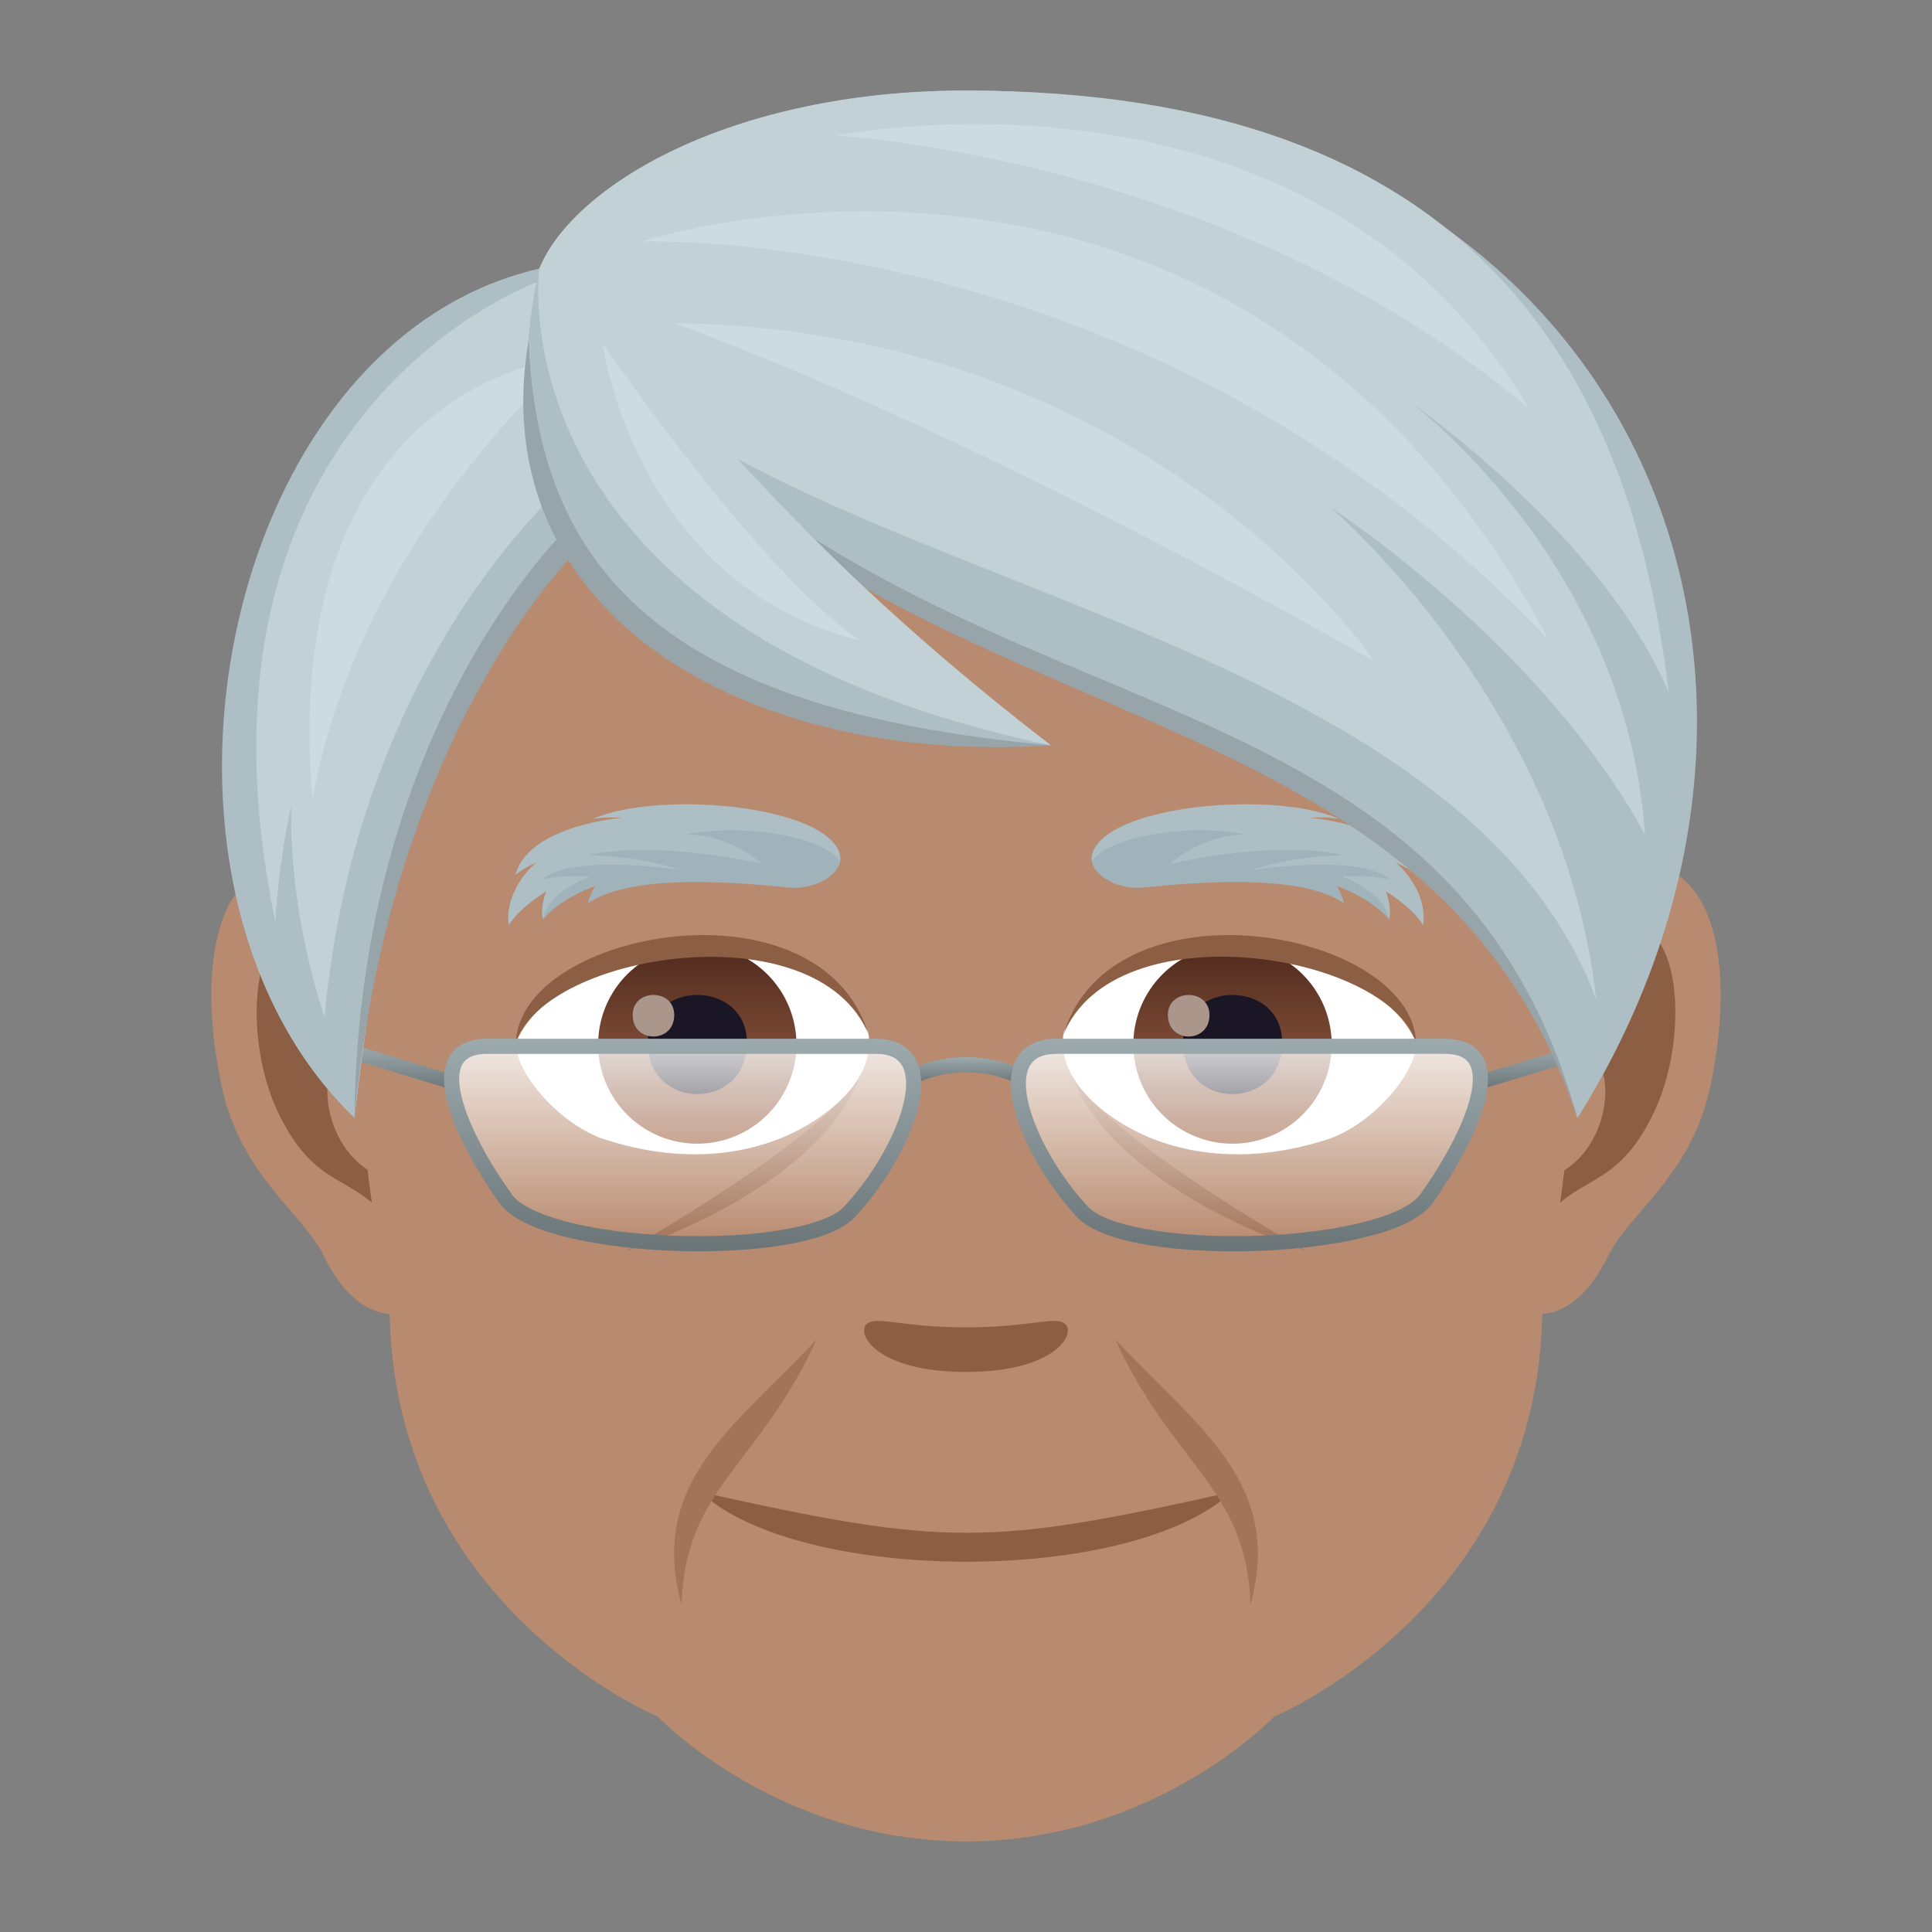 <svg xmlns="http://www.w3.org/2000/svg" xml:space="preserve" style="enable-background:new 0 0 64 64" viewBox="0 0 64 64"><rect x="0" y="0" width="64" height="64" fill="#808080" stroke="none"/><path d="M53.634 28.564c-3.35.406-5.767 11.62-3.662 14.58.295.413 2.022 1.073 3.3-1.54.71-1.445 2.755-2.652 3.388-5.634.812-3.824.306-7.808-3.026-7.406zm-43.267 0c3.35.406 5.768 11.62 3.66 14.58-.294.413-2.021 1.073-3.3-1.54-.71-1.445-2.754-2.652-3.387-5.634-.813-3.824-.305-7.81 3.027-7.406z" style="fill:#b88a6f"/><path d="M53.542 30.716c-.873.273-1.826 1.605-2.343 3.818 3.054-.656 2.29 4.432-.363 4.525.023.512.058 1.04.12 1.592 1.28-1.855 2.579-1.11 3.866-3.875 1.16-2.49.885-6.74-1.28-6.06zM12.8 34.526c-.517-2.207-1.468-3.539-2.34-3.81-2.165-.681-2.442 3.57-1.282 6.06 1.287 2.766 2.586 2.02 3.867 3.875.063-.555.098-1.082.12-1.594-2.628-.125-3.38-5.15-.364-4.53z" style="fill:#8c5f44"/><path d="M32 7C4.638 7 12.906 43.22 12.906 43.22c0 9.959 8.882 13.644 8.882 13.644S25.72 61 32 61c6.28 0 10.21-4.136 10.21-4.136s8.883-3.685 8.883-13.643C51.093 43.22 59.364 7 32 7z" style="fill:#b88a6f"/><path d="M35.262 43.84c-.345-.243-1.156.13-3.263.13-2.106 0-2.916-.373-3.262-.13-.414.29.244 1.607 3.262 1.607 3.017 0 3.68-1.314 3.263-1.608z" style="fill:#8c5f44"/><path d="M35.45 35.496c1.37 3.933 7.803 5.933 7.803 5.933s-6.756-3.804-7.803-5.933zM20.749 41.43s6.414-1.96 7.803-5.934c-1.047 2.129-7.803 5.933-7.803 5.933z" style="fill:#a37459"/><path d="M28.753 34.16c.207.947-.344 2.137-2.067 3.145-1.096.64-3.416 1.484-6.654.441-1.45-.469-2.975-2.188-2.941-3.213 1.414-3.338 9.703-4.535 11.662-.373z" style="fill:#fff"/><linearGradient id="a" x1="-424.907" x2="-424.907" y1="476.498" y2="477.498" gradientTransform="matrix(6.57 0 0 -6.57 2814.782 3168.527)" gradientUnits="userSpaceOnUse"><stop offset="0" style="stop-color:#a6694a"/><stop offset="1" style="stop-color:#4f2a1e"/></linearGradient><path d="M23.099 31.316a3.285 3.285 0 1 1 0 6.57 3.285 3.285 0 0 1 0-6.57z" style="fill:url(#a)"/><path d="M21.458 34.54c0 2.274 3.285 2.274 3.285 0 0-2.108-3.285-2.108-3.285 0z" style="fill:#1a1626"/><path d="M20.958 33.623c0 .951 1.377.951 1.377 0 0-.885-1.377-.885-1.377 0z" style="fill:#ab968c"/><path d="M28.78 34.285c-1.703-4.156-10.707-2.732-11.69.248.137-3.717 10.084-5.566 11.69-.248z" style="fill:#8c5f44"/><path d="M35.247 34.16c-.207.947.344 2.137 2.068 3.145 1.094.64 3.414 1.484 6.652.441 1.453-.467 2.975-2.188 2.942-3.213-1.412-3.338-9.701-4.535-11.662-.373z" style="fill:#fff"/><linearGradient id="b" x1="-424.907" x2="-424.907" y1="476.498" y2="477.498" gradientTransform="matrix(6.57 0 0 -6.57 2832.512 3168.527)" gradientUnits="userSpaceOnUse"><stop offset="0" style="stop-color:#a6694a"/><stop offset="1" style="stop-color:#4f2a1e"/></linearGradient><path d="M40.829 31.316a3.285 3.285 0 1 1 0 6.57 3.285 3.285 0 0 1 0-6.57z" style="fill:url(#b)"/><path d="M39.188 34.54c0 2.274 3.285 2.274 3.285 0 0-2.108-3.285-2.108-3.285 0z" style="fill:#1a1626"/><path d="M38.688 33.623c0 .951 1.377.951 1.377 0 0-.885-1.377-.885-1.377 0z" style="fill:#ab968c"/><path d="M35.221 34.285c1.702-4.154 10.702-2.75 11.688.248-.137-3.717-10.082-5.566-11.688-.248zm-12.017 15.14c3.281 3.06 14.27 3.096 17.593 0-8.035 1.79-9.45 1.813-17.593 0z" style="fill:#8c5f44"/><path d="M27.053 44.369c-2.695 2.89-5.587 4.697-4.478 8.79.12-3.886 2.582-4.618 4.478-8.79zm14.373 8.789c1.102-4.049-1.757-5.871-4.478-8.787 1.894 4.176 4.355 4.902 4.478 8.787z" style="fill:#a37459"/><path d="M37.907 29.4c2.466-.261 5.357-.357 6.619.528-.04-.215-.234-.57-.234-.57s1.083.353 1.719 1.094c.102-.414-.106-.926-.106-.926s.835.483 1.245 1.116c.124-1.264-.928-2.072-.928-2.072s.374.137.697.399c-.449-1.633-3.525-1.876-3.525-1.876s.453-.052.957.028c-2.654-.876-5.822-.28-7.188.311-2.014.874-.588 2.109.744 1.968z" style="fill:#a0b3ba"/><path d="M36.17 28.527c.605-.844 3.235-1.251 5.08-.888-1.53.034-2.495.978-2.495.978s3.358-.803 5.747-.293c-1.988.07-2.991.49-2.991.49s3.594-.548 4.536.328c-.847-.19-1.598-.11-1.598-.11s1.4.479 1.562 1.42c.102-.414-.106-.926-.106-.926s.835.483 1.245 1.116c.124-1.264-.928-2.072-.928-2.072s.374.137.697.398c-.449-1.632-3.526-1.875-3.526-1.875s.454-.052.958.028c-2.333-1.006-8.29-.376-8.181 1.406z" style="fill:#adbec4"/><path d="M26.093 29.4c-2.466-.261-5.357-.357-6.619.528.04-.215.234-.57.234-.57s-1.083.353-1.719 1.094c-.102-.414.106-.926.106-.926s-.835.483-1.245 1.116c-.125-1.264.927-2.072.927-2.072s-.373.137-.696.399c.449-1.633 3.525-1.876 3.525-1.876s-.453-.052-.957.028c2.654-.876 5.822-.28 7.188.311 2.015.874.588 2.109-.744 1.968z" style="fill:#a0b3ba"/><path d="M27.83 28.527c-.605-.844-3.235-1.251-5.08-.888 1.53.034 2.495.978 2.495.978s-3.358-.803-5.747-.293c1.988.07 2.991.49 2.991.49s-3.594-.548-4.536.328c.847-.19 1.598-.11 1.598-.11s-1.4.479-1.562 1.42c-.102-.414.106-.926.106-.926s-.835.483-1.245 1.116c-.124-1.264.927-2.072.927-2.072s-.373.137-.696.398c.449-1.632 3.525-1.875 3.525-1.875s-.453-.052-.957.028c2.333-1.006 8.29-.376 8.181 1.406z" style="fill:#adbec4"/><linearGradient id="c" x1="32.01" x2="32.01" y1="35.872" y2="35.02" gradientUnits="userSpaceOnUse"><stop offset="0" style="stop-color:#6b7578"/><stop offset="1" style="stop-color:#9caaae"/></linearGradient><path d="m30.375 35.872-.206-.455a4.469 4.469 0 0 1 3.683 0l-.206.455a3.979 3.979 0 0 0-3.27 0z" style="fill:url(#c)"/><linearGradient id="d" x1="50.604" x2="50.604" y1="36.118" y2="34.618" gradientUnits="userSpaceOnUse"><stop offset="0" style="stop-color:#6b7578"/><stop offset="1" style="stop-color:#9caaae"/></linearGradient><path d="m48.959 36.118 3.29-1v-.5l-3.29 1z" style="fill:url(#d)"/><linearGradient id="e" x1="13.396" x2="13.396" y1="36.118" y2="34.618" gradientUnits="userSpaceOnUse"><stop offset="0" style="stop-color:#6b7578"/><stop offset="1" style="stop-color:#9caaae"/></linearGradient><path d="M15.042 36.118v-.5l-3.291-1v.5z" style="fill:url(#e)"/><linearGradient id="f" x1="41.387" x2="41.387" y1="41.2" y2="34.66" gradientUnits="userSpaceOnUse"><stop offset="0" style="stop-color:#fff;stop-opacity:0"/><stop offset="1" style="stop-color:#fff;stop-opacity:.8"/></linearGradient><path d="M47.855 34.66h-12.86c-2.305 0-1.108 3.334.853 5.474 1.468 1.601 10.141 1.35 11.407-.429 1.535-2.16 2.804-5.045.6-5.045z" style="fill:url(#f)"/><linearGradient id="g" x1="-86.576" x2="-86.576" y1="41.2" y2="34.66" gradientTransform="matrix(-1 0 0 1 -63.963 0)" gradientUnits="userSpaceOnUse"><stop offset="0" style="stop-color:#fff;stop-opacity:0"/><stop offset="1" style="stop-color:#fff;stop-opacity:.8"/></linearGradient><path d="M16.145 34.66h12.86c2.305 0 1.109 3.334-.853 5.474-1.468 1.601-10.141 1.35-11.406-.429-1.536-2.16-2.805-5.045-.601-5.045z" style="fill:url(#g)"/><linearGradient id="h" x1="41.388" x2="41.388" y1="41.451" y2="34.41" gradientUnits="userSpaceOnUse"><stop offset="0" style="stop-color:#6b7578"/><stop offset="1" style="stop-color:#9caaae"/></linearGradient><path d="M40.852 41.451c-2.229 0-4.44-.332-5.188-1.147-1.428-1.558-2.582-3.9-2.044-5.124.155-.351.518-.77 1.376-.77h12.86c.789 0 1.134.348 1.284.64.676 1.31-1.117 4.005-1.682 4.8-.852 1.198-4.187 1.495-5.189 1.557-.464.03-.94.044-1.417.044zm-5.856-6.54c-.479 0-.78.153-.919.47-.394.897.5 2.997 1.955 4.585.658.716 3.323 1.12 6.206.942 2.45-.152 4.34-.682 4.813-1.348 1.336-1.878 1.997-3.6 1.645-4.28-.128-.249-.403-.37-.84-.37h-12.86z" style="fill:url(#h)"/><linearGradient id="i" x1="22.613" x2="22.613" y1="41.451" y2="34.41" gradientUnits="userSpaceOnUse"><stop offset="0" style="stop-color:#6b7578"/><stop offset="1" style="stop-color:#9caaae"/></linearGradient><path d="M23.148 41.451c-.476 0-.953-.015-1.417-.044-1.002-.062-4.337-.36-5.189-1.557-.565-.795-2.358-3.49-1.682-4.8.15-.292.496-.64 1.285-.64h12.86c.857 0 1.22.419 1.375.77.539 1.223-.616 3.566-2.044 5.124-.747.815-2.959 1.147-5.188 1.147zm-7.003-6.54c-.438 0-.713.12-.84.368-.353.682.308 2.403 1.644 4.281.474.667 2.363 1.196 4.813 1.348 2.883.18 5.549-.225 6.206-.942 1.455-1.588 2.35-3.688 1.955-4.585-.14-.317-.44-.47-.918-.47h-12.86z" style="fill:url(#i)"/><path d="M18.112 9.27c7.6 7.25 30.222 11.79 34.142 27.76C46.904 21 27.233 25.5 18.112 9.27z" style="fill:#97a5aa"/><path d="M32.003 3c-8.83 0-13.24 4-14.14 5.9 11.01 16.81 29.67 11.12 34.391 28.14C61.744 21.93 53.864 3 32.004 3z" style="fill:#adbec4"/><path d="M32.003 3c-7.864 0-13.047 3.194-14.14 5.9 3.808 10.258 29.946 10.57 35.01 24.203-1.066-9.784-8.816-16.308-8.816-16.308s6.97 4.502 10.438 10.857c-.646-9.125-7.841-14.379-7.841-14.379s6.488 4.503 8.63 9.692C54.017 12.445 48.964 3 32.004 3z" style="fill:#c1d1d6"/><path d="M50.66 13.543C43.367 1.258 27.703 4.496 27.703 4.496s13.035.677 22.959 9.047z" style="fill:#cbdbe0"/><path d="M51.298 21.191C40.824 1.588 21.243 8.004 21.243 8.004s16.938-.651 30.055 13.187z" style="fill:#cbdbe0"/><path d="M22.349 10.704c10.79 4 23.176 11.207 23.176 11.207s-7.323-10.999-23.176-11.207z" style="fill:#cbdbe0"/><path d="M17.862 8.9c-10.67 2.44-14.11 20.45-6.12 28.13.99-8.19 1.95-13.45 7.39-18.99 0 0 .32-4.87-1.27-9.14z" style="fill:#adbec4"/><path d="M18.883 17.41s-7.01 6.5-7.14 19.62c1.2-13 7.46-18.87 7.46-18.87l-.32-.75z" style="fill:#97a5aa"/><path d="M17.973 9.27S5.591 13.5 9.121 30.54c.08-1.373.268-2.644.52-3.84-.024 2.126.294 4.46 1.11 7.01 1.07-11.84 7.94-17.62 7.94-17.62l-.72-6.82z" style="fill:#c1d1d6"/><path d="M10.349 26.501c1.581-8.85 8.607-14.685 8.607-14.685s-9.768.645-8.607 14.685z" style="fill:#cbdbe0"/><path d="M17.862 8.9c-2.91 13.2 11.041 15.79 16.951 15.79-10.62-7.36-16.95-15.79-16.95-15.79z" style="fill:#adbec4"/><path d="M17.512 11.25c.28 7.56 4.4 12.28 17.301 13.44-10.09.68-18.85-4.36-17.3-13.44z" style="fill:#97a5aa"/><path d="M17.862 8.9s-1.615 11.887 16.951 15.79C24.581 16.795 22.731 12.236 17.863 8.9z" style="fill:#c1d1d6"/><path d="M28.524 21.233c-3.275-2.138-8.56-9.85-8.56-9.85s1.035 7.968 8.56 9.85z" style="fill:#cbdbe0"/></svg>